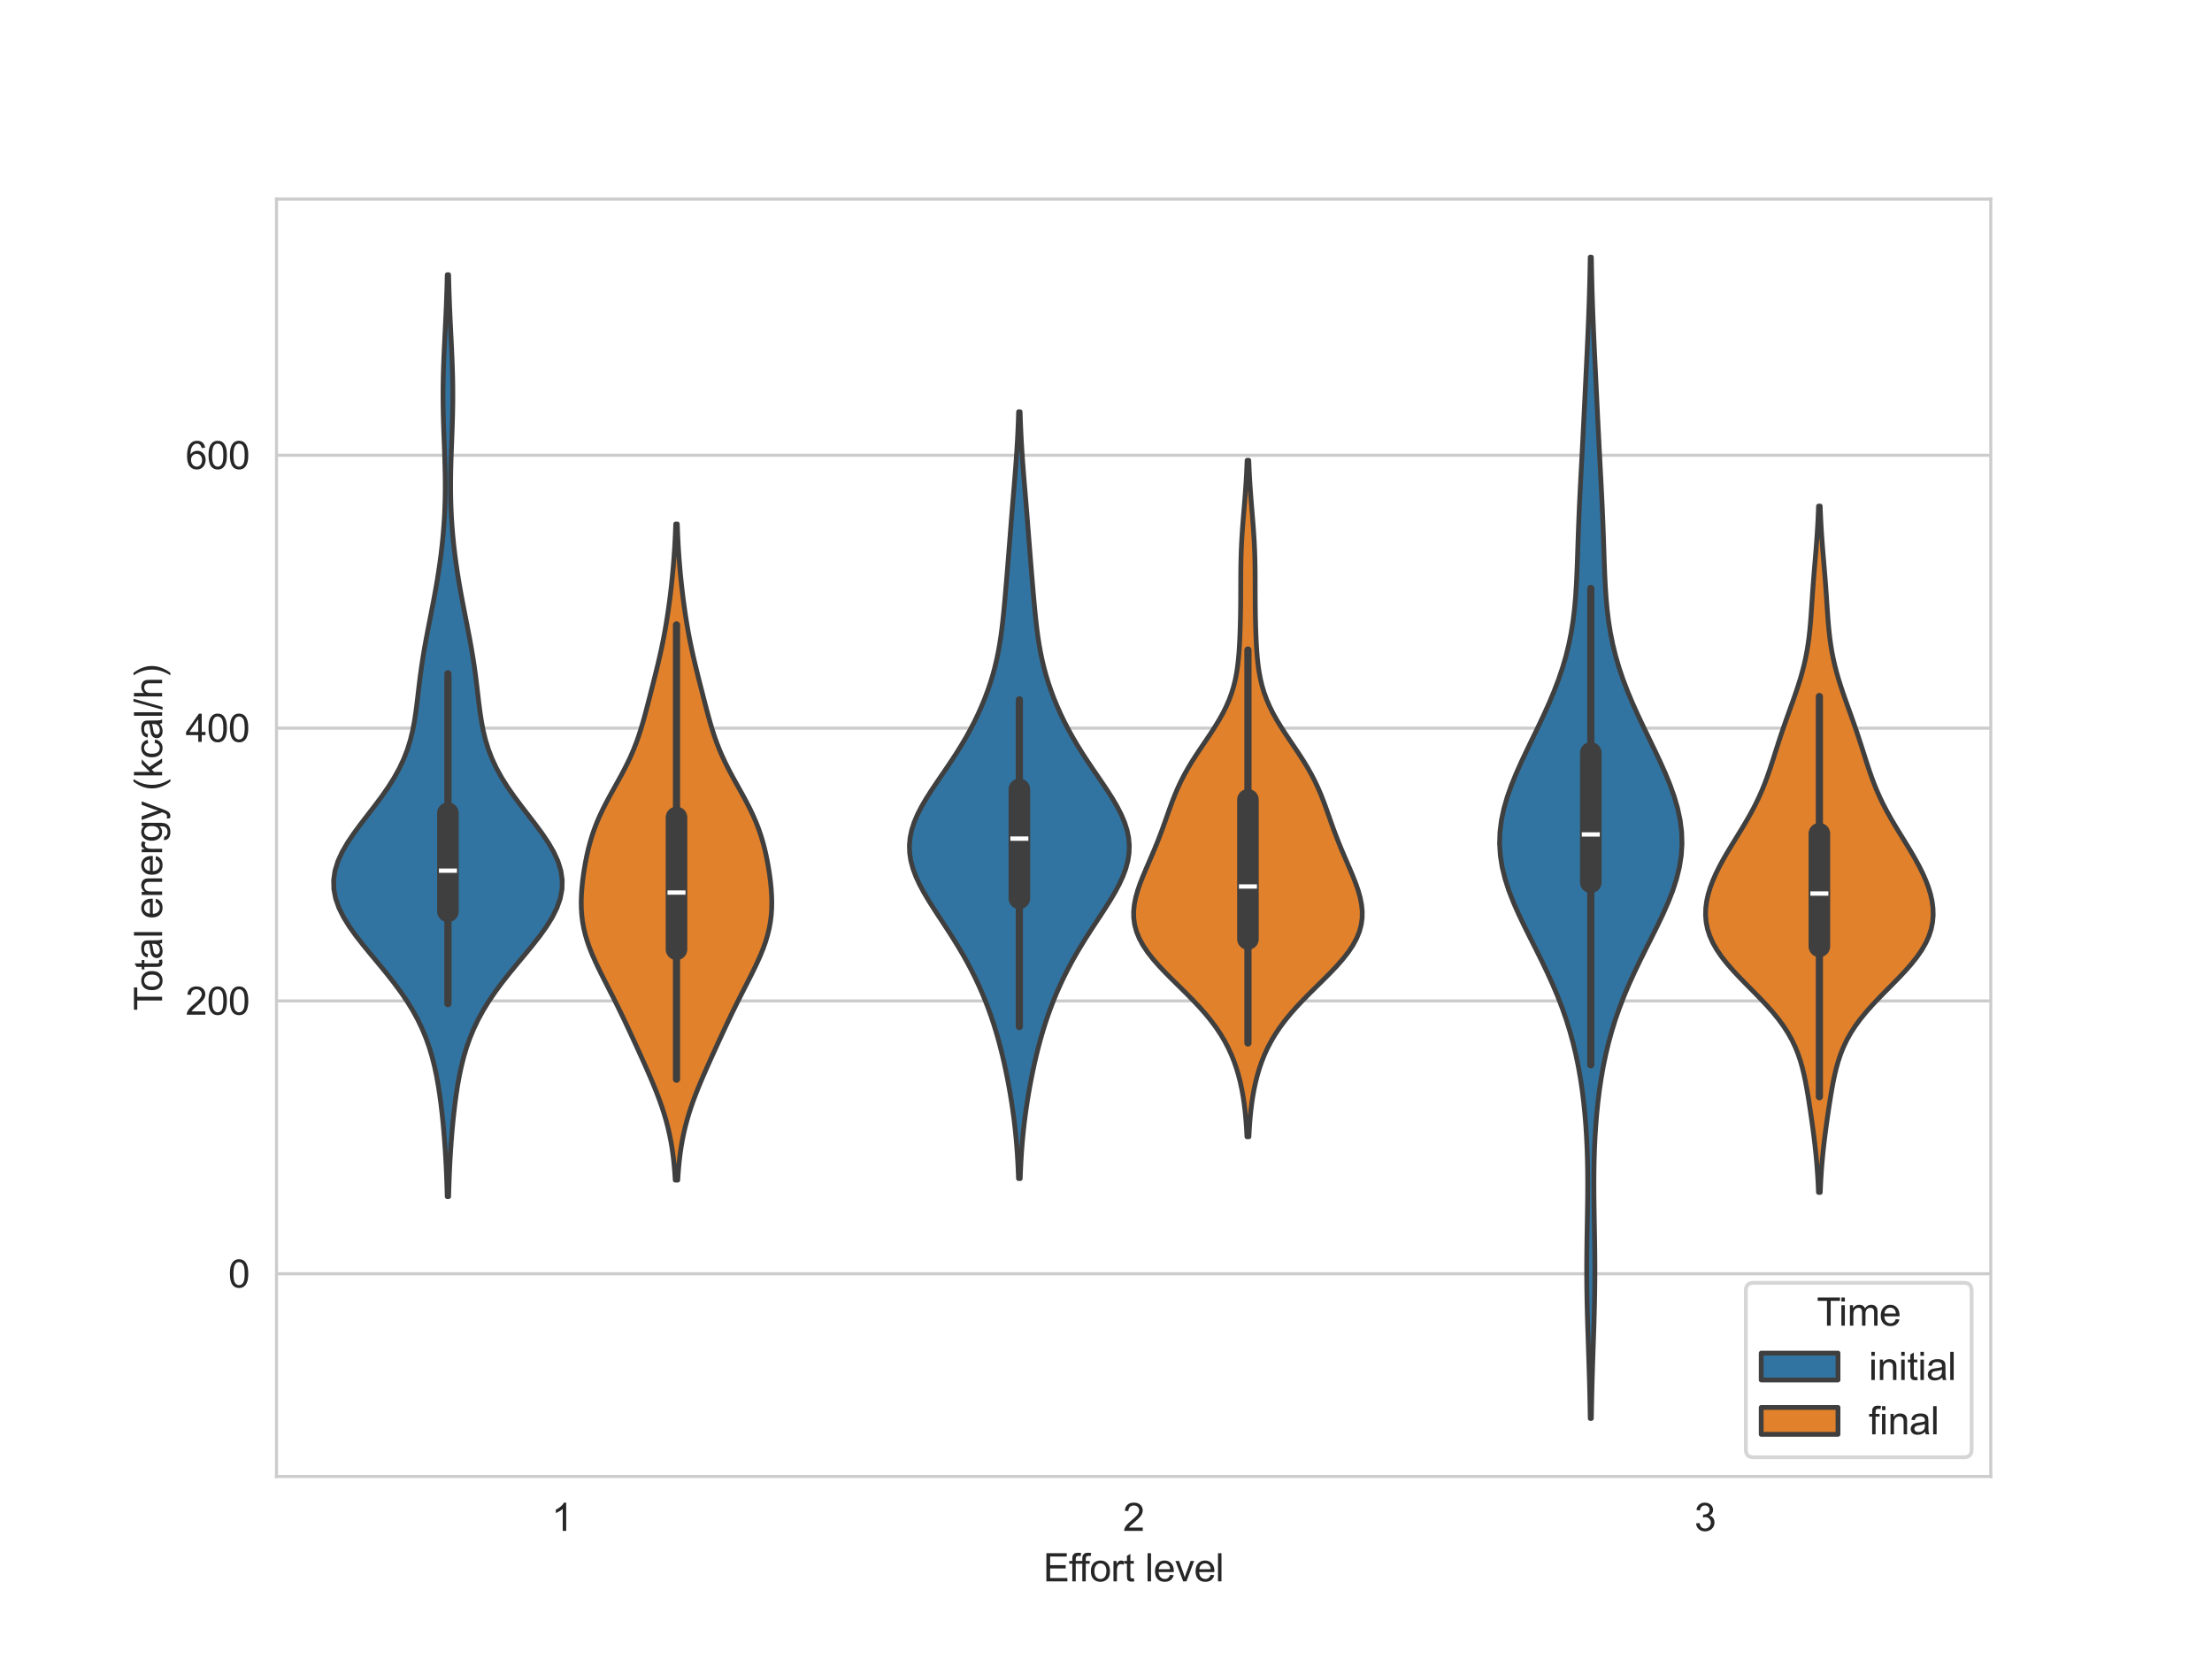 <?xml version="1.0" encoding="utf-8" standalone="no"?>
<!DOCTYPE svg PUBLIC "-//W3C//DTD SVG 1.1//EN"
  "http://www.w3.org/Graphics/SVG/1.1/DTD/svg11.dtd">
<svg xmlns:xlink="http://www.w3.org/1999/xlink" width="576pt" height="432pt" viewBox="0 0 576 432" xmlns="http://www.w3.org/2000/svg" version="1.1">
 <defs>
  <style type="text/css">*{stroke-linejoin: round; stroke-linecap: butt}</style>
 </defs>
 <g id="figure_1">
  <g id="patch_1">
   <path d="M 0 432 
L 576 432 
L 576 0 
L 0 0 
z
" style="fill: #ffffff"/>
  </g>
  <g id="axes_1">
   <g id="patch_2">
    <path d="M 72 384.48 
L 518.4 384.48 
L 518.4 51.84 
L 72 51.84 
z
" style="fill: #ffffff"/>
   </g>
   <g id="matplotlib.axis_1">
    <g id="xtick_1">
     <g id="text_1">
      <!-- 1 -->
      <g style="fill: #262626" transform="translate(143.62 398.638) scale(0.1 -0.1)">
       <defs>
        <path id="ArialMT-31" d="M 2384 0 
L 1822 0 
L 1822 3584 
Q 1619 3391 1289 3197 
Q 959 3003 697 2906 
L 697 3450 
Q 1169 3672 1522 3987 
Q 1875 4303 2022 4600 
L 2384 4600 
L 2384 0 
z
" transform="scale(0.016)"/>
       </defs>
       <use xlink:href="#ArialMT-31"/>
      </g>
     </g>
    </g>
    <g id="xtick_2">
     <g id="text_2">
      <!-- 2 -->
      <g style="fill: #262626" transform="translate(292.42 398.638) scale(0.1 -0.1)">
       <defs>
        <path id="ArialMT-32" d="M 3222 541 
L 3222 0 
L 194 0 
Q 188 203 259 391 
Q 375 700 629 1000 
Q 884 1300 1366 1694 
Q 2113 2306 2375 2664 
Q 2638 3022 2638 3341 
Q 2638 3675 2398 3904 
Q 2159 4134 1775 4134 
Q 1369 4134 1125 3890 
Q 881 3647 878 3216 
L 300 3275 
Q 359 3922 746 4261 
Q 1134 4600 1788 4600 
Q 2447 4600 2831 4234 
Q 3216 3869 3216 3328 
Q 3216 3053 3103 2787 
Q 2991 2522 2730 2228 
Q 2469 1934 1863 1422 
Q 1356 997 1212 845 
Q 1069 694 975 541 
L 3222 541 
z
" transform="scale(0.016)"/>
       </defs>
       <use xlink:href="#ArialMT-32"/>
      </g>
     </g>
    </g>
    <g id="xtick_3">
     <g id="text_3">
      <!-- 3 -->
      <g style="fill: #262626" transform="translate(441.22 398.638) scale(0.1 -0.1)">
       <defs>
        <path id="ArialMT-33" d="M 269 1209 
L 831 1284 
Q 928 806 1161 595 
Q 1394 384 1728 384 
Q 2125 384 2398 659 
Q 2672 934 2672 1341 
Q 2672 1728 2419 1979 
Q 2166 2231 1775 2231 
Q 1616 2231 1378 2169 
L 1441 2663 
Q 1497 2656 1531 2656 
Q 1891 2656 2178 2843 
Q 2466 3031 2466 3422 
Q 2466 3731 2256 3934 
Q 2047 4138 1716 4138 
Q 1388 4138 1169 3931 
Q 950 3725 888 3313 
L 325 3413 
Q 428 3978 793 4289 
Q 1159 4600 1703 4600 
Q 2078 4600 2393 4439 
Q 2709 4278 2876 4000 
Q 3044 3722 3044 3409 
Q 3044 3113 2884 2869 
Q 2725 2625 2413 2481 
Q 2819 2388 3044 2092 
Q 3269 1797 3269 1353 
Q 3269 753 2831 336 
Q 2394 -81 1725 -81 
Q 1122 -81 723 278 
Q 325 638 269 1209 
z
" transform="scale(0.016)"/>
       </defs>
       <use xlink:href="#ArialMT-33"/>
      </g>
     </g>
    </g>
    <g id="text_4">
     <!-- Effort level -->
     <g style="fill: #262626" transform="translate(271.668 411.783) scale(0.1 -0.1)">
      <defs>
       <path id="ArialMT-45" d="M 506 0 
L 506 4581 
L 3819 4581 
L 3819 4041 
L 1113 4041 
L 1113 2638 
L 3647 2638 
L 3647 2100 
L 1113 2100 
L 1113 541 
L 3925 541 
L 3925 0 
L 506 0 
z
" transform="scale(0.016)"/>
       <path id="ArialMT-66" d="M 556 0 
L 556 2881 
L 59 2881 
L 59 3319 
L 556 3319 
L 556 3672 
Q 556 4006 616 4169 
Q 697 4388 901 4523 
Q 1106 4659 1475 4659 
Q 1713 4659 2000 4603 
L 1916 4113 
Q 1741 4144 1584 4144 
Q 1328 4144 1222 4034 
Q 1116 3925 1116 3625 
L 1116 3319 
L 1763 3319 
L 1763 2881 
L 1116 2881 
L 1116 0 
L 556 0 
z
" transform="scale(0.016)"/>
       <path id="ArialMT-6f" d="M 213 1659 
Q 213 2581 725 3025 
Q 1153 3394 1769 3394 
Q 2453 3394 2887 2945 
Q 3322 2497 3322 1706 
Q 3322 1066 3130 698 
Q 2938 331 2570 128 
Q 2203 -75 1769 -75 
Q 1072 -75 642 372 
Q 213 819 213 1659 
z
M 791 1659 
Q 791 1022 1069 705 
Q 1347 388 1769 388 
Q 2188 388 2466 706 
Q 2744 1025 2744 1678 
Q 2744 2294 2464 2611 
Q 2184 2928 1769 2928 
Q 1347 2928 1069 2612 
Q 791 2297 791 1659 
z
" transform="scale(0.016)"/>
       <path id="ArialMT-72" d="M 416 0 
L 416 3319 
L 922 3319 
L 922 2816 
Q 1116 3169 1280 3281 
Q 1444 3394 1641 3394 
Q 1925 3394 2219 3213 
L 2025 2691 
Q 1819 2813 1613 2813 
Q 1428 2813 1281 2702 
Q 1134 2591 1072 2394 
Q 978 2094 978 1738 
L 978 0 
L 416 0 
z
" transform="scale(0.016)"/>
       <path id="ArialMT-74" d="M 1650 503 
L 1731 6 
Q 1494 -44 1306 -44 
Q 1000 -44 831 53 
Q 663 150 594 308 
Q 525 466 525 972 
L 525 2881 
L 113 2881 
L 113 3319 
L 525 3319 
L 525 4141 
L 1084 4478 
L 1084 3319 
L 1650 3319 
L 1650 2881 
L 1084 2881 
L 1084 941 
Q 1084 700 1114 631 
Q 1144 563 1211 522 
Q 1278 481 1403 481 
Q 1497 481 1650 503 
z
" transform="scale(0.016)"/>
       <path id="ArialMT-20" transform="scale(0.016)"/>
       <path id="ArialMT-6c" d="M 409 0 
L 409 4581 
L 972 4581 
L 972 0 
L 409 0 
z
" transform="scale(0.016)"/>
       <path id="ArialMT-65" d="M 2694 1069 
L 3275 997 
Q 3138 488 2766 206 
Q 2394 -75 1816 -75 
Q 1088 -75 661 373 
Q 234 822 234 1631 
Q 234 2469 665 2931 
Q 1097 3394 1784 3394 
Q 2450 3394 2872 2941 
Q 3294 2488 3294 1666 
Q 3294 1616 3291 1516 
L 816 1516 
Q 847 969 1125 678 
Q 1403 388 1819 388 
Q 2128 388 2347 550 
Q 2566 713 2694 1069 
z
M 847 1978 
L 2700 1978 
Q 2663 2397 2488 2606 
Q 2219 2931 1791 2931 
Q 1403 2931 1139 2672 
Q 875 2413 847 1978 
z
" transform="scale(0.016)"/>
       <path id="ArialMT-76" d="M 1344 0 
L 81 3319 
L 675 3319 
L 1388 1331 
Q 1503 1009 1600 663 
Q 1675 925 1809 1294 
L 2547 3319 
L 3125 3319 
L 1869 0 
L 1344 0 
z
" transform="scale(0.016)"/>
      </defs>
      <use xlink:href="#ArialMT-45"/>
      <use xlink:href="#ArialMT-66" x="66.699"/>
      <use xlink:href="#ArialMT-66" x="92.732"/>
      <use xlink:href="#ArialMT-6f" x="120.516"/>
      <use xlink:href="#ArialMT-72" x="176.131"/>
      <use xlink:href="#ArialMT-74" x="209.432"/>
      <use xlink:href="#ArialMT-20" x="237.215"/>
      <use xlink:href="#ArialMT-6c" x="264.998"/>
      <use xlink:href="#ArialMT-65" x="287.215"/>
      <use xlink:href="#ArialMT-76" x="342.83"/>
      <use xlink:href="#ArialMT-65" x="392.83"/>
      <use xlink:href="#ArialMT-6c" x="448.445"/>
     </g>
    </g>
   </g>
   <g id="matplotlib.axis_2">
    <g id="ytick_1">
     <g id="line2d_1">
      <path d="M 72 331.686 
L 518.4 331.686 
" clip-path="url(#p578f269d78)" style="fill: none; stroke: #cccccc; stroke-width: 0.8; stroke-linecap: round"/>
     </g>
     <g id="text_5">
      <!-- 0 -->
      <g style="fill: #262626" transform="translate(59.439 335.265) scale(0.1 -0.1)">
       <defs>
        <path id="ArialMT-30" d="M 266 2259 
Q 266 3072 433 3567 
Q 600 4063 929 4331 
Q 1259 4600 1759 4600 
Q 2128 4600 2406 4451 
Q 2684 4303 2865 4023 
Q 3047 3744 3150 3342 
Q 3253 2941 3253 2259 
Q 3253 1453 3087 958 
Q 2922 463 2592 192 
Q 2263 -78 1759 -78 
Q 1097 -78 719 397 
Q 266 969 266 2259 
z
M 844 2259 
Q 844 1131 1108 757 
Q 1372 384 1759 384 
Q 2147 384 2411 759 
Q 2675 1134 2675 2259 
Q 2675 3391 2411 3762 
Q 2147 4134 1753 4134 
Q 1366 4134 1134 3806 
Q 844 3388 844 2259 
z
" transform="scale(0.016)"/>
       </defs>
       <use xlink:href="#ArialMT-30"/>
      </g>
     </g>
    </g>
    <g id="ytick_2">
     <g id="line2d_2">
      <path d="M 72 260.643 
L 518.4 260.643 
" clip-path="url(#p578f269d78)" style="fill: none; stroke: #cccccc; stroke-width: 0.8; stroke-linecap: round"/>
     </g>
     <g id="text_6">
      <!-- 200 -->
      <g style="fill: #262626" transform="translate(48.317 264.221) scale(0.1 -0.1)">
       <use xlink:href="#ArialMT-32"/>
       <use xlink:href="#ArialMT-30" x="55.615"/>
       <use xlink:href="#ArialMT-30" x="111.23"/>
      </g>
     </g>
    </g>
    <g id="ytick_3">
     <g id="line2d_3">
      <path d="M 72 189.599 
L 518.4 189.599 
" clip-path="url(#p578f269d78)" style="fill: none; stroke: #cccccc; stroke-width: 0.8; stroke-linecap: round"/>
     </g>
     <g id="text_7">
      <!-- 400 -->
      <g style="fill: #262626" transform="translate(48.317 193.178) scale(0.1 -0.1)">
       <defs>
        <path id="ArialMT-34" d="M 2069 0 
L 2069 1097 
L 81 1097 
L 81 1613 
L 2172 4581 
L 2631 4581 
L 2631 1613 
L 3250 1613 
L 3250 1097 
L 2631 1097 
L 2631 0 
L 2069 0 
z
M 2069 1613 
L 2069 3678 
L 634 1613 
L 2069 1613 
z
" transform="scale(0.016)"/>
       </defs>
       <use xlink:href="#ArialMT-34"/>
       <use xlink:href="#ArialMT-30" x="55.615"/>
       <use xlink:href="#ArialMT-30" x="111.23"/>
      </g>
     </g>
    </g>
    <g id="ytick_4">
     <g id="line2d_4">
      <path d="M 72 118.555 
L 518.4 118.555 
" clip-path="url(#p578f269d78)" style="fill: none; stroke: #cccccc; stroke-width: 0.8; stroke-linecap: round"/>
     </g>
     <g id="text_8">
      <!-- 600 -->
      <g style="fill: #262626" transform="translate(48.317 122.134) scale(0.1 -0.1)">
       <defs>
        <path id="ArialMT-36" d="M 3184 3459 
L 2625 3416 
Q 2550 3747 2413 3897 
Q 2184 4138 1850 4138 
Q 1581 4138 1378 3988 
Q 1113 3794 959 3422 
Q 806 3050 800 2363 
Q 1003 2672 1297 2822 
Q 1591 2972 1913 2972 
Q 2475 2972 2870 2558 
Q 3266 2144 3266 1488 
Q 3266 1056 3080 686 
Q 2894 316 2569 119 
Q 2244 -78 1831 -78 
Q 1128 -78 684 439 
Q 241 956 241 2144 
Q 241 3472 731 4075 
Q 1159 4600 1884 4600 
Q 2425 4600 2770 4297 
Q 3116 3994 3184 3459 
z
M 888 1484 
Q 888 1194 1011 928 
Q 1134 663 1356 523 
Q 1578 384 1822 384 
Q 2178 384 2434 671 
Q 2691 959 2691 1453 
Q 2691 1928 2437 2201 
Q 2184 2475 1800 2475 
Q 1419 2475 1153 2201 
Q 888 1928 888 1484 
z
" transform="scale(0.016)"/>
       </defs>
       <use xlink:href="#ArialMT-36"/>
       <use xlink:href="#ArialMT-30" x="55.615"/>
       <use xlink:href="#ArialMT-30" x="111.23"/>
      </g>
     </g>
    </g>
    <g id="text_9">
     <!-- Total energy (kcal/h) -->
     <g style="fill: #262626" transform="translate(42.212 263.174) rotate(-90) scale(0.1 -0.1)">
      <defs>
       <path id="ArialMT-54" d="M 1659 0 
L 1659 4041 
L 150 4041 
L 150 4581 
L 3781 4581 
L 3781 4041 
L 2266 4041 
L 2266 0 
L 1659 0 
z
" transform="scale(0.016)"/>
       <path id="ArialMT-61" d="M 2588 409 
Q 2275 144 1986 34 
Q 1697 -75 1366 -75 
Q 819 -75 525 192 
Q 231 459 231 875 
Q 231 1119 342 1320 
Q 453 1522 633 1644 
Q 813 1766 1038 1828 
Q 1203 1872 1538 1913 
Q 2219 1994 2541 2106 
Q 2544 2222 2544 2253 
Q 2544 2597 2384 2738 
Q 2169 2928 1744 2928 
Q 1347 2928 1158 2789 
Q 969 2650 878 2297 
L 328 2372 
Q 403 2725 575 2942 
Q 747 3159 1072 3276 
Q 1397 3394 1825 3394 
Q 2250 3394 2515 3294 
Q 2781 3194 2906 3042 
Q 3031 2891 3081 2659 
Q 3109 2516 3109 2141 
L 3109 1391 
Q 3109 606 3145 398 
Q 3181 191 3288 0 
L 2700 0 
Q 2613 175 2588 409 
z
M 2541 1666 
Q 2234 1541 1622 1453 
Q 1275 1403 1131 1340 
Q 988 1278 909 1158 
Q 831 1038 831 891 
Q 831 666 1001 516 
Q 1172 366 1500 366 
Q 1825 366 2078 508 
Q 2331 650 2450 897 
Q 2541 1088 2541 1459 
L 2541 1666 
z
" transform="scale(0.016)"/>
       <path id="ArialMT-6e" d="M 422 0 
L 422 3319 
L 928 3319 
L 928 2847 
Q 1294 3394 1984 3394 
Q 2284 3394 2536 3286 
Q 2788 3178 2913 3003 
Q 3038 2828 3088 2588 
Q 3119 2431 3119 2041 
L 3119 0 
L 2556 0 
L 2556 2019 
Q 2556 2363 2490 2533 
Q 2425 2703 2258 2804 
Q 2091 2906 1866 2906 
Q 1506 2906 1245 2678 
Q 984 2450 984 1813 
L 984 0 
L 422 0 
z
" transform="scale(0.016)"/>
       <path id="ArialMT-67" d="M 319 -275 
L 866 -356 
Q 900 -609 1056 -725 
Q 1266 -881 1628 -881 
Q 2019 -881 2231 -725 
Q 2444 -569 2519 -288 
Q 2563 -116 2559 434 
Q 2191 0 1641 0 
Q 956 0 581 494 
Q 206 988 206 1678 
Q 206 2153 378 2554 
Q 550 2956 876 3175 
Q 1203 3394 1644 3394 
Q 2231 3394 2613 2919 
L 2613 3319 
L 3131 3319 
L 3131 450 
Q 3131 -325 2973 -648 
Q 2816 -972 2473 -1159 
Q 2131 -1347 1631 -1347 
Q 1038 -1347 672 -1080 
Q 306 -813 319 -275 
z
M 784 1719 
Q 784 1066 1043 766 
Q 1303 466 1694 466 
Q 2081 466 2343 764 
Q 2606 1063 2606 1700 
Q 2606 2309 2336 2618 
Q 2066 2928 1684 2928 
Q 1309 2928 1046 2623 
Q 784 2319 784 1719 
z
" transform="scale(0.016)"/>
       <path id="ArialMT-79" d="M 397 -1278 
L 334 -750 
Q 519 -800 656 -800 
Q 844 -800 956 -737 
Q 1069 -675 1141 -563 
Q 1194 -478 1313 -144 
Q 1328 -97 1363 -6 
L 103 3319 
L 709 3319 
L 1400 1397 
Q 1534 1031 1641 628 
Q 1738 1016 1872 1384 
L 2581 3319 
L 3144 3319 
L 1881 -56 
Q 1678 -603 1566 -809 
Q 1416 -1088 1222 -1217 
Q 1028 -1347 759 -1347 
Q 597 -1347 397 -1278 
z
" transform="scale(0.016)"/>
       <path id="ArialMT-28" d="M 1497 -1347 
Q 1031 -759 709 28 
Q 388 816 388 1659 
Q 388 2403 628 3084 
Q 909 3875 1497 4659 
L 1900 4659 
Q 1522 4009 1400 3731 
Q 1209 3300 1100 2831 
Q 966 2247 966 1656 
Q 966 153 1900 -1347 
L 1497 -1347 
z
" transform="scale(0.016)"/>
       <path id="ArialMT-6b" d="M 425 0 
L 425 4581 
L 988 4581 
L 988 1969 
L 2319 3319 
L 3047 3319 
L 1778 2088 
L 3175 0 
L 2481 0 
L 1384 1697 
L 988 1316 
L 988 0 
L 425 0 
z
" transform="scale(0.016)"/>
       <path id="ArialMT-63" d="M 2588 1216 
L 3141 1144 
Q 3050 572 2676 248 
Q 2303 -75 1759 -75 
Q 1078 -75 664 370 
Q 250 816 250 1647 
Q 250 2184 428 2587 
Q 606 2991 970 3192 
Q 1334 3394 1763 3394 
Q 2303 3394 2647 3120 
Q 2991 2847 3088 2344 
L 2541 2259 
Q 2463 2594 2264 2762 
Q 2066 2931 1784 2931 
Q 1359 2931 1093 2626 
Q 828 2322 828 1663 
Q 828 994 1084 691 
Q 1341 388 1753 388 
Q 2084 388 2306 591 
Q 2528 794 2588 1216 
z
" transform="scale(0.016)"/>
       <path id="ArialMT-2f" d="M 0 -78 
L 1328 4659 
L 1778 4659 
L 453 -78 
L 0 -78 
z
" transform="scale(0.016)"/>
       <path id="ArialMT-68" d="M 422 0 
L 422 4581 
L 984 4581 
L 984 2938 
Q 1378 3394 1978 3394 
Q 2347 3394 2619 3248 
Q 2891 3103 3008 2847 
Q 3125 2591 3125 2103 
L 3125 0 
L 2563 0 
L 2563 2103 
Q 2563 2525 2380 2717 
Q 2197 2909 1863 2909 
Q 1613 2909 1392 2779 
Q 1172 2650 1078 2428 
Q 984 2206 984 1816 
L 984 0 
L 422 0 
z
" transform="scale(0.016)"/>
       <path id="ArialMT-29" d="M 791 -1347 
L 388 -1347 
Q 1322 153 1322 1656 
Q 1322 2244 1188 2822 
Q 1081 3291 891 3722 
Q 769 4003 388 4659 
L 791 4659 
Q 1378 3875 1659 3084 
Q 1900 2403 1900 1659 
Q 1900 816 1576 28 
Q 1253 -759 791 -1347 
z
" transform="scale(0.016)"/>
      </defs>
      <use xlink:href="#ArialMT-54"/>
      <use xlink:href="#ArialMT-6f" x="49.959"/>
      <use xlink:href="#ArialMT-74" x="105.574"/>
      <use xlink:href="#ArialMT-61" x="133.357"/>
      <use xlink:href="#ArialMT-6c" x="188.973"/>
      <use xlink:href="#ArialMT-20" x="211.189"/>
      <use xlink:href="#ArialMT-65" x="238.973"/>
      <use xlink:href="#ArialMT-6e" x="294.588"/>
      <use xlink:href="#ArialMT-65" x="350.203"/>
      <use xlink:href="#ArialMT-72" x="405.818"/>
      <use xlink:href="#ArialMT-67" x="439.119"/>
      <use xlink:href="#ArialMT-79" x="494.734"/>
      <use xlink:href="#ArialMT-20" x="544.734"/>
      <use xlink:href="#ArialMT-28" x="572.518"/>
      <use xlink:href="#ArialMT-6b" x="605.818"/>
      <use xlink:href="#ArialMT-63" x="655.818"/>
      <use xlink:href="#ArialMT-61" x="705.818"/>
      <use xlink:href="#ArialMT-6c" x="761.434"/>
      <use xlink:href="#ArialMT-2f" x="783.65"/>
      <use xlink:href="#ArialMT-68" x="811.434"/>
      <use xlink:href="#ArialMT-29" x="867.049"/>
     </g>
    </g>
   </g>
   <g id="PolyCollection_1">
    <defs>
     <path id="m8d60245221" d="M 116.821 -120.414 
L 116.459 -120.414 
L 116.392 -122.839 
L 116.308 -125.263 
L 116.205 -127.688 
L 116.08 -130.113 
L 115.933 -132.538 
L 115.762 -134.962 
L 115.565 -137.387 
L 115.342 -139.812 
L 115.088 -142.237 
L 114.801 -144.661 
L 114.472 -147.086 
L 114.093 -149.511 
L 113.652 -151.936 
L 113.134 -154.36 
L 112.522 -156.785 
L 111.798 -159.21 
L 110.944 -161.635 
L 109.944 -164.059 
L 108.786 -166.484 
L 107.46 -168.909 
L 105.966 -171.334 
L 104.311 -173.758 
L 102.513 -176.183 
L 100.599 -178.608 
L 98.608 -181.033 
L 96.588 -183.457 
L 94.597 -185.882 
L 92.7 -188.307 
L 90.967 -190.732 
L 89.466 -193.156 
L 88.26 -195.581 
L 87.404 -198.006 
L 86.936 -200.431 
L 86.88 -202.855 
L 87.236 -205.28 
L 87.986 -207.705 
L 89.091 -210.13 
L 90.494 -212.555 
L 92.128 -214.979 
L 93.917 -217.404 
L 95.783 -219.829 
L 97.652 -222.254 
L 99.457 -224.678 
L 101.143 -227.103 
L 102.667 -229.528 
L 104.004 -231.953 
L 105.14 -234.377 
L 106.079 -236.802 
L 106.835 -239.227 
L 107.431 -241.652 
L 107.899 -244.076 
L 108.272 -246.501 
L 108.586 -248.926 
L 108.873 -251.351 
L 109.158 -253.775 
L 109.462 -256.2 
L 109.799 -258.625 
L 110.173 -261.05 
L 110.583 -263.474 
L 111.025 -265.899 
L 111.488 -268.324 
L 111.963 -270.749 
L 112.438 -273.173 
L 112.904 -275.598 
L 113.352 -278.023 
L 113.776 -280.448 
L 114.169 -282.872 
L 114.528 -285.297 
L 114.85 -287.722 
L 115.132 -290.147 
L 115.374 -292.571 
L 115.572 -294.996 
L 115.728 -297.421 
L 115.841 -299.846 
L 115.911 -302.27 
L 115.942 -304.695 
L 115.936 -307.12 
L 115.899 -309.545 
L 115.836 -311.969 
L 115.756 -314.394 
L 115.666 -316.819 
L 115.575 -319.244 
L 115.493 -321.668 
L 115.426 -324.093 
L 115.382 -326.518 
L 115.364 -328.943 
L 115.376 -331.367 
L 115.417 -333.792 
L 115.485 -336.217 
L 115.575 -338.642 
L 115.681 -341.067 
L 115.798 -343.491 
L 115.918 -345.916 
L 116.036 -348.341 
L 116.147 -350.766 
L 116.247 -353.19 
L 116.334 -355.615 
L 116.408 -358.04 
L 116.468 -360.465 
L 116.812 -360.465 
L 116.812 -360.465 
L 116.872 -358.04 
L 116.946 -355.615 
L 117.033 -353.19 
L 117.133 -350.766 
L 117.244 -348.341 
L 117.362 -345.916 
L 117.482 -343.491 
L 117.599 -341.067 
L 117.705 -338.642 
L 117.795 -336.217 
L 117.863 -333.792 
L 117.904 -331.367 
L 117.916 -328.943 
L 117.898 -326.518 
L 117.854 -324.093 
L 117.787 -321.668 
L 117.705 -319.244 
L 117.614 -316.819 
L 117.524 -314.394 
L 117.444 -311.969 
L 117.381 -309.545 
L 117.344 -307.12 
L 117.338 -304.695 
L 117.369 -302.27 
L 117.439 -299.846 
L 117.552 -297.421 
L 117.708 -294.996 
L 117.906 -292.571 
L 118.148 -290.147 
L 118.43 -287.722 
L 118.752 -285.297 
L 119.111 -282.872 
L 119.504 -280.448 
L 119.928 -278.023 
L 120.376 -275.598 
L 120.842 -273.173 
L 121.317 -270.749 
L 121.792 -268.324 
L 122.255 -265.899 
L 122.697 -263.474 
L 123.107 -261.05 
L 123.481 -258.625 
L 123.818 -256.2 
L 124.122 -253.775 
L 124.407 -251.351 
L 124.694 -248.926 
L 125.008 -246.501 
L 125.381 -244.076 
L 125.849 -241.652 
L 126.445 -239.227 
L 127.201 -236.802 
L 128.14 -234.377 
L 129.276 -231.953 
L 130.613 -229.528 
L 132.137 -227.103 
L 133.823 -224.678 
L 135.628 -222.254 
L 137.497 -219.829 
L 139.363 -217.404 
L 141.152 -214.979 
L 142.786 -212.555 
L 144.189 -210.13 
L 145.294 -207.705 
L 146.044 -205.28 
L 146.4 -202.855 
L 146.344 -200.431 
L 145.876 -198.006 
L 145.02 -195.581 
L 143.814 -193.156 
L 142.313 -190.732 
L 140.58 -188.307 
L 138.683 -185.882 
L 136.692 -183.457 
L 134.672 -181.033 
L 132.681 -178.608 
L 130.767 -176.183 
L 128.969 -173.758 
L 127.314 -171.334 
L 125.82 -168.909 
L 124.494 -166.484 
L 123.336 -164.059 
L 122.336 -161.635 
L 121.482 -159.21 
L 120.758 -156.785 
L 120.146 -154.36 
L 119.628 -151.936 
L 119.187 -149.511 
L 118.808 -147.086 
L 118.479 -144.661 
L 118.192 -142.237 
L 117.938 -139.812 
L 117.715 -137.387 
L 117.518 -134.962 
L 117.347 -132.538 
L 117.2 -130.113 
L 117.075 -127.688 
L 116.972 -125.263 
L 116.888 -122.839 
L 116.821 -120.414 
z
" style="stroke: #3f3f3f; stroke-width: 1.25"/>
    </defs>
    <g clip-path="url(#p578f269d78)">
     <use xlink:href="#m8d60245221" x="0" y="432" style="fill: #3274a1; stroke: #3f3f3f; stroke-width: 1.25"/>
    </g>
   </g>
   <g id="PolyCollection_2">
    <defs>
     <path id="ma0914b4549" d="M 176.487 -124.702 
L 175.833 -124.702 
L 175.724 -126.428 
L 175.585 -128.154 
L 175.413 -129.88 
L 175.202 -131.605 
L 174.95 -133.331 
L 174.65 -135.057 
L 174.301 -136.783 
L 173.899 -138.508 
L 173.445 -140.234 
L 172.938 -141.96 
L 172.381 -143.686 
L 171.776 -145.411 
L 171.128 -147.137 
L 170.443 -148.863 
L 169.727 -150.589 
L 168.986 -152.315 
L 168.227 -154.04 
L 167.456 -155.766 
L 166.676 -157.492 
L 165.89 -159.218 
L 165.1 -160.943 
L 164.304 -162.669 
L 163.501 -164.395 
L 162.689 -166.121 
L 161.864 -167.846 
L 161.024 -169.572 
L 160.169 -171.298 
L 159.3 -173.024 
L 158.421 -174.749 
L 157.541 -176.475 
L 156.668 -178.201 
L 155.818 -179.927 
L 155.005 -181.652 
L 154.245 -183.378 
L 153.553 -185.104 
L 152.943 -186.83 
L 152.427 -188.555 
L 152.012 -190.281 
L 151.699 -192.007 
L 151.489 -193.733 
L 151.375 -195.459 
L 151.348 -197.184 
L 151.399 -198.91 
L 151.515 -200.636 
L 151.687 -202.362 
L 151.906 -204.087 
L 152.167 -205.813 
L 152.47 -207.539 
L 152.817 -209.265 
L 153.214 -210.99 
L 153.669 -212.716 
L 154.189 -214.442 
L 154.781 -216.168 
L 155.451 -217.893 
L 156.197 -219.619 
L 157.014 -221.345 
L 157.893 -223.071 
L 158.819 -224.796 
L 159.773 -226.522 
L 160.734 -228.248 
L 161.682 -229.974 
L 162.597 -231.699 
L 163.463 -233.425 
L 164.27 -235.151 
L 165.011 -236.877 
L 165.686 -238.603 
L 166.3 -240.328 
L 166.86 -242.054 
L 167.376 -243.78 
L 167.861 -245.506 
L 168.324 -247.231 
L 168.774 -248.957 
L 169.219 -250.683 
L 169.66 -252.409 
L 170.099 -254.134 
L 170.534 -255.86 
L 170.962 -257.586 
L 171.38 -259.312 
L 171.782 -261.037 
L 172.167 -262.763 
L 172.53 -264.489 
L 172.871 -266.215 
L 173.189 -267.94 
L 173.486 -269.666 
L 173.762 -271.392 
L 174.02 -273.118 
L 174.26 -274.843 
L 174.484 -276.569 
L 174.693 -278.295 
L 174.887 -280.021 
L 175.066 -281.747 
L 175.23 -283.472 
L 175.379 -285.198 
L 175.513 -286.924 
L 175.631 -288.65 
L 175.733 -290.375 
L 175.821 -292.101 
L 175.895 -293.827 
L 175.956 -295.553 
L 176.364 -295.553 
L 176.364 -295.553 
L 176.425 -293.827 
L 176.499 -292.101 
L 176.587 -290.375 
L 176.689 -288.65 
L 176.807 -286.924 
L 176.941 -285.198 
L 177.09 -283.472 
L 177.254 -281.747 
L 177.433 -280.021 
L 177.627 -278.295 
L 177.836 -276.569 
L 178.06 -274.843 
L 178.3 -273.118 
L 178.558 -271.392 
L 178.834 -269.666 
L 179.131 -267.94 
L 179.449 -266.215 
L 179.79 -264.489 
L 180.153 -262.763 
L 180.538 -261.037 
L 180.94 -259.312 
L 181.358 -257.586 
L 181.786 -255.86 
L 182.221 -254.134 
L 182.66 -252.409 
L 183.101 -250.683 
L 183.546 -248.957 
L 183.996 -247.231 
L 184.459 -245.506 
L 184.944 -243.78 
L 185.46 -242.054 
L 186.02 -240.328 
L 186.634 -238.603 
L 187.309 -236.877 
L 188.05 -235.151 
L 188.857 -233.425 
L 189.723 -231.699 
L 190.638 -229.974 
L 191.586 -228.248 
L 192.547 -226.522 
L 193.501 -224.796 
L 194.427 -223.071 
L 195.306 -221.345 
L 196.123 -219.619 
L 196.869 -217.893 
L 197.539 -216.168 
L 198.131 -214.442 
L 198.651 -212.716 
L 199.106 -210.99 
L 199.503 -209.265 
L 199.85 -207.539 
L 200.153 -205.813 
L 200.414 -204.087 
L 200.633 -202.362 
L 200.805 -200.636 
L 200.921 -198.91 
L 200.972 -197.184 
L 200.945 -195.459 
L 200.831 -193.733 
L 200.621 -192.007 
L 200.308 -190.281 
L 199.893 -188.555 
L 199.377 -186.83 
L 198.767 -185.104 
L 198.075 -183.378 
L 197.315 -181.652 
L 196.502 -179.927 
L 195.652 -178.201 
L 194.779 -176.475 
L 193.899 -174.749 
L 193.02 -173.024 
L 192.151 -171.298 
L 191.296 -169.572 
L 190.456 -167.846 
L 189.631 -166.121 
L 188.819 -164.395 
L 188.016 -162.669 
L 187.22 -160.943 
L 186.43 -159.218 
L 185.644 -157.492 
L 184.864 -155.766 
L 184.093 -154.04 
L 183.334 -152.315 
L 182.593 -150.589 
L 181.877 -148.863 
L 181.192 -147.137 
L 180.544 -145.411 
L 179.939 -143.686 
L 179.382 -141.96 
L 178.875 -140.234 
L 178.421 -138.508 
L 178.019 -136.783 
L 177.67 -135.057 
L 177.37 -133.331 
L 177.118 -131.605 
L 176.907 -129.88 
L 176.735 -128.154 
L 176.596 -126.428 
L 176.487 -124.702 
z
" style="stroke: #3f3f3f; stroke-width: 1.25"/>
    </defs>
    <g clip-path="url(#p578f269d78)">
     <use xlink:href="#ma0914b4549" x="0" y="432" style="fill: #e1812c; stroke: #3f3f3f; stroke-width: 1.25"/>
    </g>
   </g>
   <g id="PolyCollection_3">
    <defs>
     <path id="me7bf964aa8" d="M 265.66 -125.099 
L 265.22 -125.099 
L 265.143 -127.116 
L 265.047 -129.133 
L 264.929 -131.15 
L 264.787 -133.167 
L 264.619 -135.184 
L 264.424 -137.201 
L 264.201 -139.218 
L 263.951 -141.235 
L 263.673 -143.252 
L 263.368 -145.269 
L 263.037 -147.286 
L 262.68 -149.303 
L 262.297 -151.32 
L 261.886 -153.337 
L 261.447 -155.354 
L 260.977 -157.371 
L 260.472 -159.388 
L 259.93 -161.405 
L 259.347 -163.422 
L 258.719 -165.439 
L 258.044 -167.456 
L 257.318 -169.473 
L 256.539 -171.49 
L 255.705 -173.507 
L 254.814 -175.524 
L 253.863 -177.541 
L 252.851 -179.558 
L 251.777 -181.575 
L 250.642 -183.592 
L 249.448 -185.609 
L 248.202 -187.626 
L 246.913 -189.643 
L 245.596 -191.66 
L 244.269 -193.677 
L 242.958 -195.694 
L 241.691 -197.711 
L 240.502 -199.728 
L 239.424 -201.745 
L 238.493 -203.762 
L 237.741 -205.778 
L 237.197 -207.795 
L 236.882 -209.812 
L 236.81 -211.829 
L 236.987 -213.846 
L 237.406 -215.863 
L 238.055 -217.88 
L 238.909 -219.897 
L 239.94 -221.914 
L 241.112 -223.931 
L 242.388 -225.948 
L 243.732 -227.965 
L 245.108 -229.982 
L 246.486 -231.999 
L 247.841 -234.016 
L 249.151 -236.033 
L 250.404 -238.05 
L 251.59 -240.067 
L 252.705 -242.084 
L 253.748 -244.101 
L 254.719 -246.118 
L 255.618 -248.135 
L 256.446 -250.152 
L 257.203 -252.169 
L 257.889 -254.186 
L 258.506 -256.203 
L 259.053 -258.22 
L 259.533 -260.237 
L 259.95 -262.254 
L 260.309 -264.271 
L 260.619 -266.288 
L 260.888 -268.305 
L 261.123 -270.322 
L 261.334 -272.339 
L 261.528 -274.356 
L 261.711 -276.373 
L 261.887 -278.39 
L 262.058 -280.407 
L 262.227 -282.424 
L 262.392 -284.441 
L 262.555 -286.457 
L 262.716 -288.474 
L 262.875 -290.491 
L 263.033 -292.508 
L 263.191 -294.525 
L 263.351 -296.542 
L 263.513 -298.559 
L 263.677 -300.576 
L 263.844 -302.593 
L 264.012 -304.61 
L 264.179 -306.627 
L 264.342 -308.644 
L 264.499 -310.661 
L 264.647 -312.678 
L 264.783 -314.695 
L 264.905 -316.712 
L 265.013 -318.729 
L 265.105 -320.746 
L 265.182 -322.763 
L 265.246 -324.78 
L 265.634 -324.78 
L 265.634 -324.78 
L 265.698 -322.763 
L 265.775 -320.746 
L 265.867 -318.729 
L 265.975 -316.712 
L 266.097 -314.695 
L 266.233 -312.678 
L 266.381 -310.661 
L 266.538 -308.644 
L 266.701 -306.627 
L 266.868 -304.61 
L 267.036 -302.593 
L 267.203 -300.576 
L 267.367 -298.559 
L 267.529 -296.542 
L 267.689 -294.525 
L 267.847 -292.508 
L 268.005 -290.491 
L 268.164 -288.474 
L 268.325 -286.457 
L 268.488 -284.441 
L 268.653 -282.424 
L 268.822 -280.407 
L 268.993 -278.39 
L 269.169 -276.373 
L 269.352 -274.356 
L 269.546 -272.339 
L 269.757 -270.322 
L 269.992 -268.305 
L 270.261 -266.288 
L 270.571 -264.271 
L 270.93 -262.254 
L 271.347 -260.237 
L 271.827 -258.22 
L 272.374 -256.203 
L 272.991 -254.186 
L 273.677 -252.169 
L 274.434 -250.152 
L 275.262 -248.135 
L 276.161 -246.118 
L 277.132 -244.101 
L 278.175 -242.084 
L 279.29 -240.067 
L 280.476 -238.05 
L 281.729 -236.033 
L 283.039 -234.016 
L 284.394 -231.999 
L 285.772 -229.982 
L 287.148 -227.965 
L 288.492 -225.948 
L 289.768 -223.931 
L 290.94 -221.914 
L 291.971 -219.897 
L 292.825 -217.88 
L 293.474 -215.863 
L 293.893 -213.846 
L 294.07 -211.829 
L 293.998 -209.812 
L 293.683 -207.795 
L 293.139 -205.778 
L 292.387 -203.762 
L 291.456 -201.745 
L 290.378 -199.728 
L 289.189 -197.711 
L 287.922 -195.694 
L 286.611 -193.677 
L 285.284 -191.66 
L 283.967 -189.643 
L 282.678 -187.626 
L 281.432 -185.609 
L 280.238 -183.592 
L 279.103 -181.575 
L 278.029 -179.558 
L 277.017 -177.541 
L 276.066 -175.524 
L 275.175 -173.507 
L 274.341 -171.49 
L 273.562 -169.473 
L 272.836 -167.456 
L 272.161 -165.439 
L 271.533 -163.422 
L 270.95 -161.405 
L 270.408 -159.388 
L 269.903 -157.371 
L 269.433 -155.354 
L 268.994 -153.337 
L 268.583 -151.32 
L 268.2 -149.303 
L 267.843 -147.286 
L 267.512 -145.269 
L 267.207 -143.252 
L 266.929 -141.235 
L 266.679 -139.218 
L 266.456 -137.201 
L 266.261 -135.184 
L 266.093 -133.167 
L 265.951 -131.15 
L 265.833 -129.133 
L 265.737 -127.116 
L 265.66 -125.099 
z
" style="stroke: #3f3f3f; stroke-width: 1.25"/>
    </defs>
    <g clip-path="url(#p578f269d78)">
     <use xlink:href="#me7bf964aa8" x="0" y="432" style="fill: #3274a1; stroke: #3f3f3f; stroke-width: 1.25"/>
    </g>
   </g>
   <g id="PolyCollection_4">
    <defs>
     <path id="mb6fe3bc393" d="M 325.214 -135.995 
L 324.706 -135.995 
L 324.614 -137.774 
L 324.496 -139.553 
L 324.348 -141.333 
L 324.164 -143.112 
L 323.939 -144.891 
L 323.667 -146.67 
L 323.343 -148.45 
L 322.958 -150.229 
L 322.506 -152.008 
L 321.977 -153.787 
L 321.363 -155.567 
L 320.653 -157.346 
L 319.837 -159.125 
L 318.903 -160.904 
L 317.845 -162.683 
L 316.655 -164.463 
L 315.331 -166.242 
L 313.877 -168.021 
L 312.302 -169.8 
L 310.625 -171.58 
L 308.87 -173.359 
L 307.07 -175.138 
L 305.264 -176.917 
L 303.494 -178.697 
L 301.807 -180.476 
L 300.246 -182.255 
L 298.852 -184.034 
L 297.657 -185.813 
L 296.687 -187.593 
L 295.956 -189.372 
L 295.47 -191.151 
L 295.223 -192.93 
L 295.2 -194.71 
L 295.379 -196.489 
L 295.732 -198.268 
L 296.23 -200.047 
L 296.839 -201.827 
L 297.53 -203.606 
L 298.272 -205.385 
L 299.039 -207.164 
L 299.81 -208.944 
L 300.566 -210.723 
L 301.296 -212.502 
L 301.994 -214.281 
L 302.66 -216.06 
L 303.301 -217.84 
L 303.928 -219.619 
L 304.558 -221.398 
L 305.211 -223.177 
L 305.906 -224.957 
L 306.661 -226.736 
L 307.493 -228.515 
L 308.408 -230.294 
L 309.409 -232.074 
L 310.489 -233.853 
L 311.635 -235.632 
L 312.823 -237.411 
L 314.029 -239.19 
L 315.222 -240.97 
L 316.374 -242.749 
L 317.457 -244.528 
L 318.449 -246.307 
L 319.333 -248.087 
L 320.101 -249.866 
L 320.749 -251.645 
L 321.282 -253.424 
L 321.709 -255.204 
L 322.044 -256.983 
L 322.301 -258.762 
L 322.497 -260.541 
L 322.646 -262.32 
L 322.759 -264.1 
L 322.846 -265.879 
L 322.915 -267.658 
L 322.968 -269.437 
L 323.009 -271.217 
L 323.039 -272.996 
L 323.059 -274.775 
L 323.07 -276.554 
L 323.076 -278.334 
L 323.08 -280.113 
L 323.086 -281.892 
L 323.1 -283.671 
L 323.127 -285.451 
L 323.17 -287.23 
L 323.233 -289.009 
L 323.317 -290.788 
L 323.42 -292.567 
L 323.541 -294.347 
L 323.676 -296.126 
L 323.82 -297.905 
L 323.966 -299.684 
L 324.111 -301.464 
L 324.25 -303.243 
L 324.377 -305.022 
L 324.492 -306.801 
L 324.592 -308.581 
L 324.676 -310.36 
L 324.746 -312.139 
L 325.174 -312.139 
L 325.174 -312.139 
L 325.244 -310.36 
L 325.328 -308.581 
L 325.428 -306.801 
L 325.543 -305.022 
L 325.67 -303.243 
L 325.809 -301.464 
L 325.954 -299.684 
L 326.1 -297.905 
L 326.244 -296.126 
L 326.379 -294.347 
L 326.5 -292.567 
L 326.603 -290.788 
L 326.687 -289.009 
L 326.75 -287.23 
L 326.793 -285.451 
L 326.82 -283.671 
L 326.834 -281.892 
L 326.84 -280.113 
L 326.844 -278.334 
L 326.85 -276.554 
L 326.861 -274.775 
L 326.881 -272.996 
L 326.911 -271.217 
L 326.952 -269.437 
L 327.005 -267.658 
L 327.074 -265.879 
L 327.161 -264.1 
L 327.274 -262.32 
L 327.423 -260.541 
L 327.619 -258.762 
L 327.876 -256.983 
L 328.211 -255.204 
L 328.638 -253.424 
L 329.171 -251.645 
L 329.819 -249.866 
L 330.587 -248.087 
L 331.471 -246.307 
L 332.463 -244.528 
L 333.546 -242.749 
L 334.698 -240.97 
L 335.891 -239.19 
L 337.097 -237.411 
L 338.285 -235.632 
L 339.431 -233.853 
L 340.511 -232.074 
L 341.512 -230.294 
L 342.427 -228.515 
L 343.259 -226.736 
L 344.014 -224.957 
L 344.709 -223.177 
L 345.362 -221.398 
L 345.992 -219.619 
L 346.619 -217.84 
L 347.26 -216.06 
L 347.926 -214.281 
L 348.624 -212.502 
L 349.354 -210.723 
L 350.11 -208.944 
L 350.881 -207.164 
L 351.648 -205.385 
L 352.39 -203.606 
L 353.081 -201.827 
L 353.69 -200.047 
L 354.188 -198.268 
L 354.541 -196.489 
L 354.72 -194.71 
L 354.697 -192.93 
L 354.45 -191.151 
L 353.964 -189.372 
L 353.233 -187.593 
L 352.263 -185.813 
L 351.068 -184.034 
L 349.674 -182.255 
L 348.113 -180.476 
L 346.426 -178.697 
L 344.656 -176.917 
L 342.85 -175.138 
L 341.05 -173.359 
L 339.295 -171.58 
L 337.618 -169.8 
L 336.043 -168.021 
L 334.589 -166.242 
L 333.265 -164.463 
L 332.075 -162.683 
L 331.017 -160.904 
L 330.083 -159.125 
L 329.267 -157.346 
L 328.557 -155.567 
L 327.943 -153.787 
L 327.414 -152.008 
L 326.962 -150.229 
L 326.577 -148.45 
L 326.253 -146.67 
L 325.981 -144.891 
L 325.756 -143.112 
L 325.572 -141.333 
L 325.424 -139.553 
L 325.306 -137.774 
L 325.214 -135.995 
z
" style="stroke: #3f3f3f; stroke-width: 1.25"/>
    </defs>
    <g clip-path="url(#p578f269d78)">
     <use xlink:href="#mb6fe3bc393" x="0" y="432" style="fill: #e1812c; stroke: #3f3f3f; stroke-width: 1.25"/>
    </g>
   </g>
   <g id="PolyCollection_5">
    <defs>
     <path id="m3e2fe13c4f" d="M 414.382 -62.64 
L 414.098 -62.64 
L 414.047 -65.695 
L 413.983 -68.749 
L 413.907 -71.804 
L 413.82 -74.858 
L 413.723 -77.913 
L 413.622 -80.967 
L 413.519 -84.022 
L 413.42 -87.076 
L 413.332 -90.131 
L 413.26 -93.185 
L 413.208 -96.24 
L 413.18 -99.295 
L 413.176 -102.349 
L 413.195 -105.404 
L 413.232 -108.458 
L 413.282 -111.513 
L 413.336 -114.567 
L 413.385 -117.622 
L 413.422 -120.676 
L 413.436 -123.731 
L 413.421 -126.785 
L 413.368 -129.84 
L 413.273 -132.895 
L 413.131 -135.949 
L 412.936 -139.004 
L 412.685 -142.058 
L 412.372 -145.113 
L 411.99 -148.167 
L 411.534 -151.222 
L 410.995 -154.276 
L 410.364 -157.331 
L 409.633 -160.385 
L 408.796 -163.44 
L 407.845 -166.495 
L 406.779 -169.549 
L 405.599 -172.604 
L 404.311 -175.658 
L 402.927 -178.713 
L 401.464 -181.767 
L 399.948 -184.822 
L 398.412 -187.876 
L 396.893 -190.931 
L 395.436 -193.985 
L 394.089 -197.04 
L 392.899 -200.095 
L 391.91 -203.149 
L 391.161 -206.204 
L 390.682 -209.258 
L 390.489 -212.313 
L 390.589 -215.367 
L 390.973 -218.422 
L 391.621 -221.476 
L 392.506 -224.531 
L 393.591 -227.585 
L 394.836 -230.64 
L 396.199 -233.695 
L 397.64 -236.749 
L 399.116 -239.804 
L 400.592 -242.858 
L 402.031 -245.913 
L 403.404 -248.967 
L 404.684 -252.022 
L 405.849 -255.076 
L 406.883 -258.131 
L 407.778 -261.185 
L 408.53 -264.24 
L 409.142 -267.295 
L 409.625 -270.349 
L 409.994 -273.404 
L 410.268 -276.458 
L 410.468 -279.513 
L 410.616 -282.567 
L 410.733 -285.622 
L 410.835 -288.676 
L 410.936 -291.731 
L 411.045 -294.785 
L 411.168 -297.84 
L 411.304 -300.895 
L 411.453 -303.949 
L 411.609 -307.004 
L 411.77 -310.058 
L 411.932 -313.113 
L 412.091 -316.167 
L 412.247 -319.222 
L 412.399 -322.276 
L 412.55 -325.331 
L 412.698 -328.385 
L 412.847 -331.44 
L 412.995 -334.495 
L 413.143 -337.549 
L 413.289 -340.604 
L 413.429 -343.658 
L 413.562 -346.713 
L 413.685 -349.767 
L 413.795 -352.822 
L 413.892 -355.876 
L 413.974 -358.931 
L 414.041 -361.985 
L 414.095 -365.04 
L 414.385 -365.04 
L 414.385 -365.04 
L 414.439 -361.985 
L 414.506 -358.931 
L 414.588 -355.876 
L 414.685 -352.822 
L 414.795 -349.767 
L 414.918 -346.713 
L 415.051 -343.658 
L 415.191 -340.604 
L 415.337 -337.549 
L 415.485 -334.495 
L 415.633 -331.44 
L 415.782 -328.385 
L 415.93 -325.331 
L 416.081 -322.276 
L 416.233 -319.222 
L 416.389 -316.167 
L 416.548 -313.113 
L 416.71 -310.058 
L 416.871 -307.004 
L 417.027 -303.949 
L 417.176 -300.895 
L 417.312 -297.84 
L 417.435 -294.785 
L 417.544 -291.731 
L 417.645 -288.676 
L 417.747 -285.622 
L 417.863 -282.567 
L 418.012 -279.513 
L 418.212 -276.458 
L 418.486 -273.404 
L 418.855 -270.349 
L 419.338 -267.295 
L 419.95 -264.24 
L 420.702 -261.185 
L 421.597 -258.131 
L 422.631 -255.076 
L 423.796 -252.022 
L 425.076 -248.967 
L 426.449 -245.913 
L 427.888 -242.858 
L 429.364 -239.804 
L 430.84 -236.749 
L 432.281 -233.695 
L 433.644 -230.64 
L 434.889 -227.585 
L 435.974 -224.531 
L 436.859 -221.476 
L 437.507 -218.422 
L 437.891 -215.367 
L 437.991 -212.313 
L 437.798 -209.258 
L 437.319 -206.204 
L 436.57 -203.149 
L 435.581 -200.095 
L 434.391 -197.04 
L 433.044 -193.985 
L 431.587 -190.931 
L 430.068 -187.876 
L 428.532 -184.822 
L 427.016 -181.767 
L 425.553 -178.713 
L 424.169 -175.658 
L 422.881 -172.604 
L 421.701 -169.549 
L 420.635 -166.495 
L 419.684 -163.44 
L 418.847 -160.385 
L 418.116 -157.331 
L 417.485 -154.276 
L 416.946 -151.222 
L 416.49 -148.167 
L 416.108 -145.113 
L 415.795 -142.058 
L 415.544 -139.004 
L 415.349 -135.949 
L 415.207 -132.895 
L 415.112 -129.84 
L 415.059 -126.785 
L 415.044 -123.731 
L 415.058 -120.676 
L 415.095 -117.622 
L 415.144 -114.567 
L 415.198 -111.513 
L 415.248 -108.458 
L 415.285 -105.404 
L 415.304 -102.349 
L 415.3 -99.295 
L 415.272 -96.24 
L 415.22 -93.185 
L 415.148 -90.131 
L 415.06 -87.076 
L 414.961 -84.022 
L 414.858 -80.967 
L 414.757 -77.913 
L 414.66 -74.858 
L 414.573 -71.804 
L 414.497 -68.749 
L 414.433 -65.695 
L 414.382 -62.64 
z
" style="stroke: #3f3f3f; stroke-width: 1.25"/>
    </defs>
    <g clip-path="url(#p578f269d78)">
     <use xlink:href="#m3e2fe13c4f" x="0" y="432" style="fill: #3274a1; stroke: #3f3f3f; stroke-width: 1.25"/>
    </g>
   </g>
   <g id="PolyCollection_6">
    <defs>
     <path id="m79a370c484" d="M 473.987 -121.498 
L 473.533 -121.498 
L 473.456 -123.303 
L 473.361 -125.109 
L 473.245 -126.914 
L 473.108 -128.719 
L 472.949 -130.524 
L 472.769 -132.33 
L 472.569 -134.135 
L 472.351 -135.94 
L 472.118 -137.746 
L 471.872 -139.551 
L 471.615 -141.356 
L 471.349 -143.161 
L 471.073 -144.967 
L 470.784 -146.772 
L 470.475 -148.577 
L 470.137 -150.383 
L 469.757 -152.188 
L 469.318 -153.993 
L 468.802 -155.798 
L 468.19 -157.604 
L 467.46 -159.409 
L 466.596 -161.214 
L 465.584 -163.02 
L 464.415 -164.825 
L 463.091 -166.63 
L 461.619 -168.435 
L 460.018 -170.241 
L 458.316 -172.046 
L 456.55 -173.851 
L 454.761 -175.656 
L 452.996 -177.462 
L 451.301 -179.267 
L 449.722 -181.072 
L 448.297 -182.878 
L 447.057 -184.683 
L 446.026 -186.488 
L 445.217 -188.293 
L 444.634 -190.099 
L 444.273 -191.904 
L 444.125 -193.709 
L 444.176 -195.515 
L 444.41 -197.32 
L 444.809 -199.125 
L 445.356 -200.93 
L 446.036 -202.736 
L 446.831 -204.541 
L 447.726 -206.346 
L 448.702 -208.152 
L 449.743 -209.957 
L 450.829 -211.762 
L 451.939 -213.567 
L 453.052 -215.373 
L 454.147 -217.178 
L 455.205 -218.983 
L 456.211 -220.789 
L 457.152 -222.594 
L 458.021 -224.399 
L 458.819 -226.204 
L 459.55 -228.01 
L 460.222 -229.815 
L 460.848 -231.62 
L 461.443 -233.425 
L 462.02 -235.231 
L 462.594 -237.036 
L 463.174 -238.841 
L 463.769 -240.647 
L 464.382 -242.452 
L 465.012 -244.257 
L 465.655 -246.062 
L 466.303 -247.868 
L 466.948 -249.673 
L 467.577 -251.478 
L 468.181 -253.284 
L 468.747 -255.089 
L 469.269 -256.894 
L 469.737 -258.699 
L 470.149 -260.505 
L 470.502 -262.31 
L 470.8 -264.115 
L 471.047 -265.921 
L 471.25 -267.726 
L 471.418 -269.531 
L 471.562 -271.336 
L 471.689 -273.142 
L 471.81 -274.947 
L 471.931 -276.752 
L 472.057 -278.558 
L 472.19 -280.363 
L 472.332 -282.168 
L 472.479 -283.973 
L 472.63 -285.779 
L 472.78 -287.584 
L 472.926 -289.389 
L 473.063 -291.194 
L 473.189 -293 
L 473.302 -294.805 
L 473.399 -296.61 
L 473.482 -298.416 
L 473.55 -300.221 
L 473.97 -300.221 
L 473.97 -300.221 
L 474.038 -298.416 
L 474.121 -296.61 
L 474.218 -294.805 
L 474.331 -293 
L 474.457 -291.194 
L 474.594 -289.389 
L 474.74 -287.584 
L 474.89 -285.779 
L 475.041 -283.973 
L 475.188 -282.168 
L 475.33 -280.363 
L 475.463 -278.558 
L 475.589 -276.752 
L 475.71 -274.947 
L 475.831 -273.142 
L 475.958 -271.336 
L 476.102 -269.531 
L 476.27 -267.726 
L 476.473 -265.921 
L 476.72 -264.115 
L 477.018 -262.31 
L 477.371 -260.505 
L 477.783 -258.699 
L 478.251 -256.894 
L 478.773 -255.089 
L 479.339 -253.284 
L 479.943 -251.478 
L 480.572 -249.673 
L 481.217 -247.868 
L 481.865 -246.062 
L 482.508 -244.257 
L 483.138 -242.452 
L 483.751 -240.647 
L 484.346 -238.841 
L 484.926 -237.036 
L 485.5 -235.231 
L 486.077 -233.425 
L 486.672 -231.62 
L 487.298 -229.815 
L 487.97 -228.01 
L 488.701 -226.204 
L 489.499 -224.399 
L 490.368 -222.594 
L 491.309 -220.789 
L 492.315 -218.983 
L 493.373 -217.178 
L 494.468 -215.373 
L 495.581 -213.567 
L 496.691 -211.762 
L 497.777 -209.957 
L 498.818 -208.152 
L 499.794 -206.346 
L 500.689 -204.541 
L 501.484 -202.736 
L 502.164 -200.93 
L 502.711 -199.125 
L 503.11 -197.32 
L 503.344 -195.515 
L 503.395 -193.709 
L 503.247 -191.904 
L 502.886 -190.099 
L 502.303 -188.293 
L 501.493 -186.488 
L 500.463 -184.683 
L 499.223 -182.878 
L 497.798 -181.072 
L 496.219 -179.267 
L 494.524 -177.462 
L 492.759 -175.656 
L 490.97 -173.851 
L 489.204 -172.046 
L 487.502 -170.241 
L 485.901 -168.435 
L 484.429 -166.63 
L 483.105 -164.825 
L 481.936 -163.02 
L 480.924 -161.214 
L 480.06 -159.409 
L 479.33 -157.604 
L 478.718 -155.798 
L 478.202 -153.993 
L 477.763 -152.188 
L 477.383 -150.383 
L 477.045 -148.577 
L 476.736 -146.772 
L 476.447 -144.967 
L 476.171 -143.161 
L 475.905 -141.356 
L 475.648 -139.551 
L 475.402 -137.746 
L 475.169 -135.94 
L 474.951 -134.135 
L 474.751 -132.33 
L 474.571 -130.524 
L 474.412 -128.719 
L 474.275 -126.914 
L 474.159 -125.109 
L 474.064 -123.303 
L 473.987 -121.498 
z
" style="stroke: #3f3f3f; stroke-width: 1.25"/>
    </defs>
    <g clip-path="url(#p578f269d78)">
     <use xlink:href="#m79a370c484" x="0" y="432" style="fill: #e1812c; stroke: #3f3f3f; stroke-width: 1.25"/>
    </g>
   </g>
   <g id="patch_3">
    <path d="M 146.4 331.686 
L 146.4 331.686 
L 146.4 331.686 
L 146.4 331.686 
z
" clip-path="url(#p578f269d78)" style="fill: #3274a1; stroke: #3f3f3f; stroke-width: 1.25; stroke-linejoin: miter"/>
   </g>
   <g id="patch_4">
    <path d="M 146.4 331.686 
L 146.4 331.686 
L 146.4 331.686 
L 146.4 331.686 
z
" clip-path="url(#p578f269d78)" style="fill: #e1812c; stroke: #3f3f3f; stroke-width: 1.25; stroke-linejoin: miter"/>
   </g>
   <g id="line2d_5">
    <path d="M 116.64 261.346 
L 116.64 175.441 
" clip-path="url(#p578f269d78)" style="fill: none; stroke: #3f3f3f; stroke-width: 1.875; stroke-linecap: round"/>
   </g>
   <g id="line2d_6">
    <path d="M 116.64 237.332 
L 116.64 211.739 
" clip-path="url(#p578f269d78)" style="fill: none; stroke: #3f3f3f; stroke-width: 5.625; stroke-linecap: round"/>
   </g>
   <g id="line2d_7">
    <path d="M 116.64 226.722 
" clip-path="url(#p578f269d78)" style="fill: none; stroke: #3f3f3f; stroke-width: 1.5; stroke-linecap: round"/>
    <defs>
     <path id="m72c9210e16" d="M 2.344 0 
L -2.344 -0 
" style="stroke: #ffffff; stroke-width: 1.125"/>
    </defs>
    <g clip-path="url(#p578f269d78)">
     <use xlink:href="#m72c9210e16" x="116.64" y="226.722" style="fill: #ffffff; stroke: #ffffff; stroke-width: 1.125"/>
    </g>
   </g>
   <g id="line2d_8">
    <path d="M 176.16 281.019 
L 176.16 162.726 
" clip-path="url(#p578f269d78)" style="fill: none; stroke: #3f3f3f; stroke-width: 1.875; stroke-linecap: round"/>
   </g>
   <g id="line2d_9">
    <path d="M 176.16 247.194 
L 176.16 212.866 
" clip-path="url(#p578f269d78)" style="fill: none; stroke: #3f3f3f; stroke-width: 5.625; stroke-linecap: round"/>
   </g>
   <g id="line2d_10">
    <path d="M 176.16 232.414 
" clip-path="url(#p578f269d78)" style="fill: none; stroke: #3f3f3f; stroke-width: 1.5; stroke-linecap: round"/>
    <g clip-path="url(#p578f269d78)">
     <use xlink:href="#m72c9210e16" x="176.16" y="232.414" style="fill: #ffffff; stroke: #ffffff; stroke-width: 1.125"/>
    </g>
   </g>
   <g id="line2d_11">
    <path d="M 265.44 267.314 
L 265.44 182.227 
" clip-path="url(#p578f269d78)" style="fill: none; stroke: #3f3f3f; stroke-width: 1.875; stroke-linecap: round"/>
   </g>
   <g id="line2d_12">
    <path d="M 265.44 233.924 
L 265.44 205.554 
" clip-path="url(#p578f269d78)" style="fill: none; stroke: #3f3f3f; stroke-width: 5.625; stroke-linecap: round"/>
   </g>
   <g id="line2d_13">
    <path d="M 265.44 218.372 
" clip-path="url(#p578f269d78)" style="fill: none; stroke: #3f3f3f; stroke-width: 1.5; stroke-linecap: round"/>
    <g clip-path="url(#p578f269d78)">
     <use xlink:href="#m72c9210e16" x="265.44" y="218.372" style="fill: #ffffff; stroke: #ffffff; stroke-width: 1.125"/>
    </g>
   </g>
   <g id="line2d_14">
    <path d="M 324.96 271.59 
L 324.96 169.266 
" clip-path="url(#p578f269d78)" style="fill: none; stroke: #3f3f3f; stroke-width: 1.875; stroke-linecap: round"/>
   </g>
   <g id="line2d_15">
    <path d="M 324.96 244.505 
L 324.96 208.268 
" clip-path="url(#p578f269d78)" style="fill: none; stroke: #3f3f3f; stroke-width: 5.625; stroke-linecap: round"/>
   </g>
   <g id="line2d_16">
    <path d="M 324.96 230.838 
" clip-path="url(#p578f269d78)" style="fill: none; stroke: #3f3f3f; stroke-width: 1.5; stroke-linecap: round"/>
    <g clip-path="url(#p578f269d78)">
     <use xlink:href="#m72c9210e16" x="324.96" y="230.838" style="fill: #ffffff; stroke: #ffffff; stroke-width: 1.125"/>
    </g>
   </g>
   <g id="line2d_17">
    <path d="M 414.24 277.274 
L 414.24 153.234 
" clip-path="url(#p578f269d78)" style="fill: none; stroke: #3f3f3f; stroke-width: 1.875; stroke-linecap: round"/>
   </g>
   <g id="line2d_18">
    <path d="M 414.24 229.753 
L 414.24 196.047 
" clip-path="url(#p578f269d78)" style="fill: none; stroke: #3f3f3f; stroke-width: 5.625; stroke-linecap: round"/>
   </g>
   <g id="line2d_19">
    <path d="M 414.24 217.289 
" clip-path="url(#p578f269d78)" style="fill: none; stroke: #3f3f3f; stroke-width: 1.5; stroke-linecap: round"/>
    <g clip-path="url(#p578f269d78)">
     <use xlink:href="#m72c9210e16" x="414.24" y="217.289" style="fill: #ffffff; stroke: #ffffff; stroke-width: 1.125"/>
    </g>
   </g>
   <g id="line2d_20">
    <path d="M 473.76 285.58 
L 473.76 181.371 
" clip-path="url(#p578f269d78)" style="fill: none; stroke: #3f3f3f; stroke-width: 1.875; stroke-linecap: round"/>
   </g>
   <g id="line2d_21">
    <path d="M 473.76 246.429 
L 473.76 217.096 
" clip-path="url(#p578f269d78)" style="fill: none; stroke: #3f3f3f; stroke-width: 5.625; stroke-linecap: round"/>
   </g>
   <g id="line2d_22">
    <path d="M 473.76 232.674 
" clip-path="url(#p578f269d78)" style="fill: none; stroke: #3f3f3f; stroke-width: 1.5; stroke-linecap: round"/>
    <g clip-path="url(#p578f269d78)">
     <use xlink:href="#m72c9210e16" x="473.76" y="232.674" style="fill: #ffffff; stroke: #ffffff; stroke-width: 1.125"/>
    </g>
   </g>
   <g id="patch_5">
    <path d="M 72 384.48 
L 72 51.84 
" style="fill: none; stroke: #cccccc; stroke-width: 0.8; stroke-linejoin: miter; stroke-linecap: square"/>
   </g>
   <g id="patch_6">
    <path d="M 518.4 384.48 
L 518.4 51.84 
" style="fill: none; stroke: #cccccc; stroke-width: 0.8; stroke-linejoin: miter; stroke-linecap: square"/>
   </g>
   <g id="patch_7">
    <path d="M 72 384.48 
L 518.4 384.48 
" style="fill: none; stroke: #cccccc; stroke-width: 0.8; stroke-linejoin: miter; stroke-linecap: square"/>
   </g>
   <g id="patch_8">
    <path d="M 72 51.84 
L 518.4 51.84 
" style="fill: none; stroke: #cccccc; stroke-width: 0.8; stroke-linejoin: miter; stroke-linecap: square"/>
   </g>
   <g id="legend_1">
    <g id="patch_9">
     <path d="M 456.613 379.48 
L 511.4 379.48 
Q 513.4 379.48 513.4 377.48 
L 513.4 336.044 
Q 513.4 334.044 511.4 334.044 
L 456.613 334.044 
Q 454.613 334.044 454.613 336.044 
L 454.613 377.48 
Q 454.613 379.48 456.613 379.48 
z
" style="fill: #ffffff; opacity: 0.8; stroke: #cccccc; stroke-linejoin: miter"/>
    </g>
    <g id="text_10">
     <!-- Time -->
     <g style="fill: #262626" transform="translate(473.084 345.202) scale(0.1 -0.1)">
      <defs>
       <path id="ArialMT-69" d="M 425 3934 
L 425 4581 
L 988 4581 
L 988 3934 
L 425 3934 
z
M 425 0 
L 425 3319 
L 988 3319 
L 988 0 
L 425 0 
z
" transform="scale(0.016)"/>
       <path id="ArialMT-6d" d="M 422 0 
L 422 3319 
L 925 3319 
L 925 2853 
Q 1081 3097 1340 3245 
Q 1600 3394 1931 3394 
Q 2300 3394 2536 3241 
Q 2772 3088 2869 2813 
Q 3263 3394 3894 3394 
Q 4388 3394 4653 3120 
Q 4919 2847 4919 2278 
L 4919 0 
L 4359 0 
L 4359 2091 
Q 4359 2428 4304 2576 
Q 4250 2725 4106 2815 
Q 3963 2906 3769 2906 
Q 3419 2906 3187 2673 
Q 2956 2441 2956 1928 
L 2956 0 
L 2394 0 
L 2394 2156 
Q 2394 2531 2256 2718 
Q 2119 2906 1806 2906 
Q 1569 2906 1367 2781 
Q 1166 2656 1075 2415 
Q 984 2175 984 1722 
L 984 0 
L 422 0 
z
" transform="scale(0.016)"/>
      </defs>
      <use xlink:href="#ArialMT-54"/>
      <use xlink:href="#ArialMT-69" x="57.334"/>
      <use xlink:href="#ArialMT-6d" x="79.551"/>
      <use xlink:href="#ArialMT-65" x="162.852"/>
     </g>
    </g>
    <g id="patch_10">
     <path d="M 458.613 359.347 
L 478.613 359.347 
L 478.613 352.347 
L 458.613 352.347 
z
" style="fill: #3274a1; stroke: #3f3f3f; stroke-width: 1.25; stroke-linejoin: miter"/>
    </g>
    <g id="text_11">
     <!-- initial -->
     <g style="fill: #262626" transform="translate(486.613 359.347) scale(0.1 -0.1)">
      <use xlink:href="#ArialMT-69"/>
      <use xlink:href="#ArialMT-6e" x="22.217"/>
      <use xlink:href="#ArialMT-69" x="77.832"/>
      <use xlink:href="#ArialMT-74" x="100.049"/>
      <use xlink:href="#ArialMT-69" x="127.832"/>
      <use xlink:href="#ArialMT-61" x="150.049"/>
      <use xlink:href="#ArialMT-6c" x="205.664"/>
     </g>
    </g>
    <g id="patch_11">
     <path d="M 458.613 373.493 
L 478.613 373.493 
L 478.613 366.493 
L 458.613 366.493 
z
" style="fill: #e1812c; stroke: #3f3f3f; stroke-width: 1.25; stroke-linejoin: miter"/>
    </g>
    <g id="text_12">
     <!-- final -->
     <g style="fill: #262626" transform="translate(486.613 373.493) scale(0.1 -0.1)">
      <use xlink:href="#ArialMT-66"/>
      <use xlink:href="#ArialMT-69" x="27.783"/>
      <use xlink:href="#ArialMT-6e" x="50"/>
      <use xlink:href="#ArialMT-61" x="105.615"/>
      <use xlink:href="#ArialMT-6c" x="161.23"/>
     </g>
    </g>
   </g>
  </g>
 </g>
 <defs>
  <clipPath id="p578f269d78">
   <rect x="72" y="51.84" width="446.4" height="332.64"/>
  </clipPath>
 </defs>
</svg>
